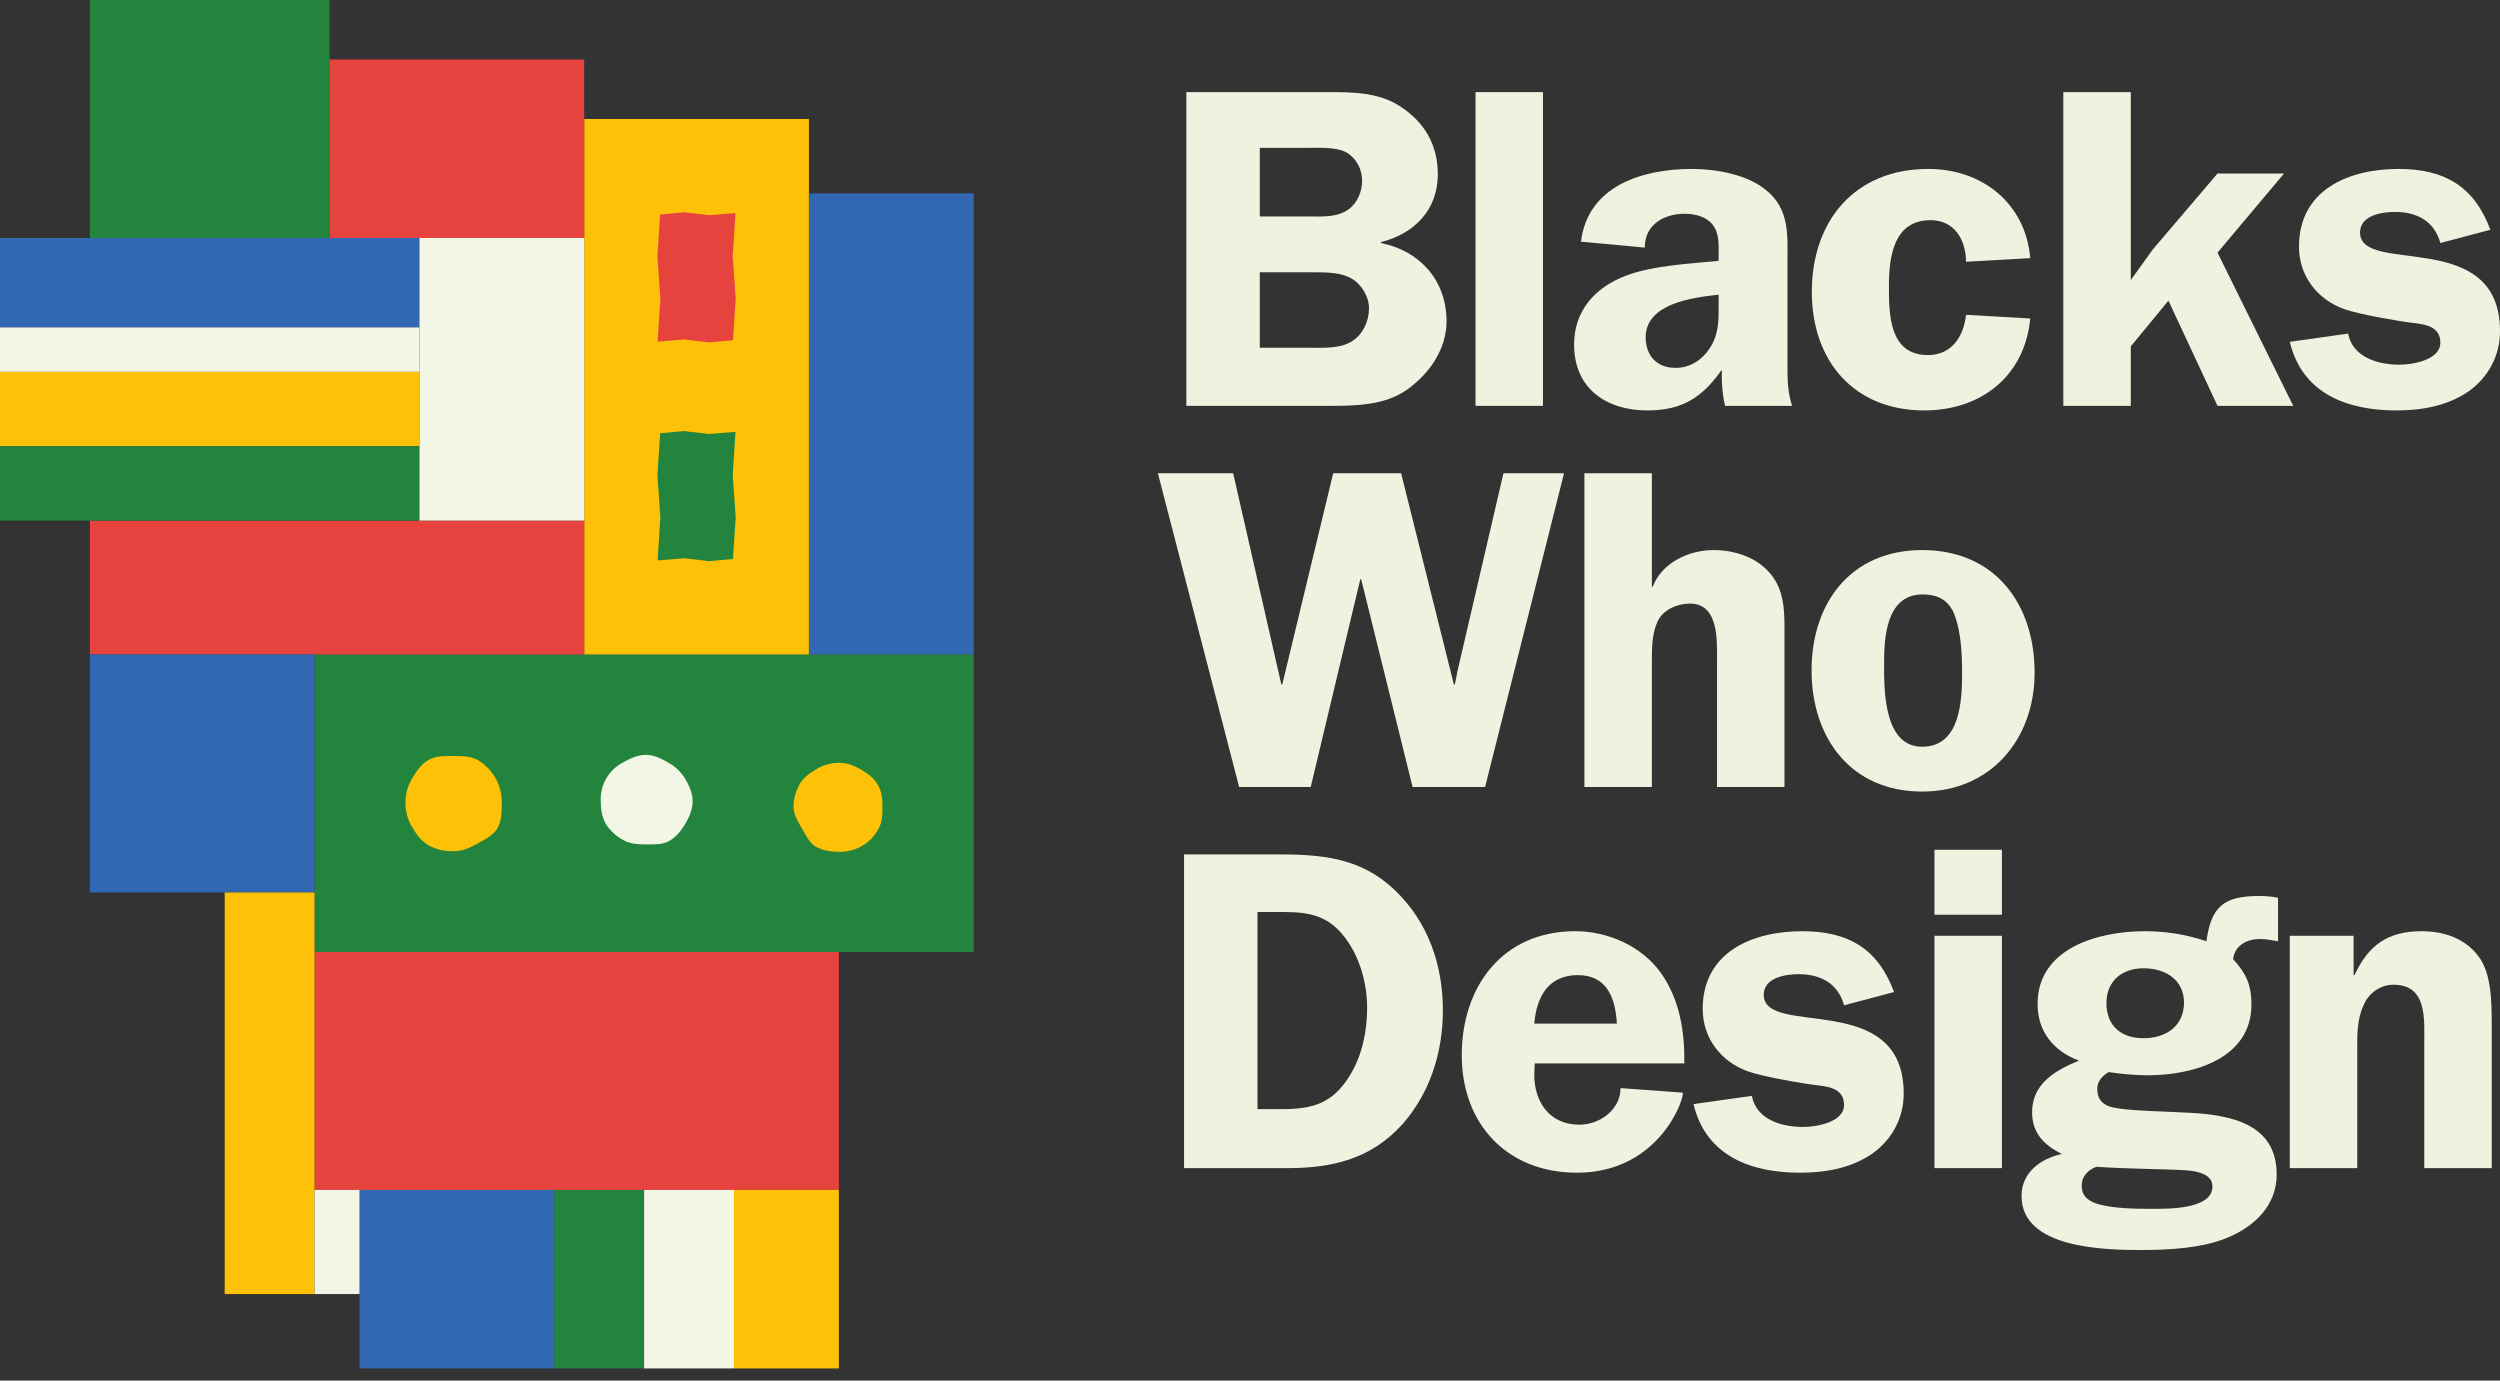 <svg xmlns="http://www.w3.org/2000/svg" width="134" height="74" fill="none" data-reactid="7" viewBox="0 0 134 74"><rect x="0" y="0" width="134" height="74" fill="#333333" stroke="none"/><g data-reactid="8"><path fill="#23853D" d="M52.19 35.079H16.861V51.024H52.19V35.079Z" data-reactid="9"/><path fill="#FDC107" d="M43.358 6.378H31.314V35.08H43.358V6.378Z" data-reactid="10"/><path fill="#FDC107" d="M44.988 45.656C44.55 45.656 44.092 45.593 43.738 45.389C43.385 45.186 43.187 44.755 42.977 44.393C42.766 44.03 42.535 43.675 42.535 43.24C42.538 42.813 42.651 42.394 42.865 42.023C43.077 41.661 43.438 41.411 43.801 41.202C44.161 40.993 44.571 40.884 44.988 40.887C45.425 40.887 45.793 41.044 46.147 41.247C46.5 41.45 46.836 41.697 47.047 42.06C47.259 42.422 47.301 42.803 47.301 43.24C47.301 43.678 47.283 44.088 47.079 44.439C46.878 44.814 46.576 45.127 46.207 45.341C45.837 45.556 45.416 45.665 44.988 45.656Z" data-reactid="11"/><path fill="#FDC107" d="M24.297 45.623C23.839 45.639 23.385 45.533 22.981 45.316C22.581 45.086 22.315 44.718 22.083 44.321C21.853 43.937 21.733 43.499 21.735 43.052C21.726 42.604 21.84 42.161 22.064 41.772C22.296 41.374 22.554 40.972 22.954 40.742C23.354 40.511 23.816 40.522 24.297 40.522C24.778 40.522 25.246 40.529 25.634 40.752C26.031 40.996 26.356 41.337 26.579 41.744C26.8 42.144 26.909 42.596 26.896 43.052C26.896 43.53 26.88 44.019 26.656 44.404C26.431 44.79 25.965 45.002 25.564 45.231C25.164 45.46 24.778 45.623 24.297 45.623Z" data-reactid="12"/><path fill="#F3F5E5" d="M34.619 45.26C34.178 45.26 33.76 45.231 33.403 45.026C33.024 44.822 32.704 44.526 32.474 44.165C32.268 43.81 32.199 43.372 32.199 42.934C32.179 42.508 32.283 42.086 32.499 41.717C32.715 41.349 33.033 41.05 33.415 40.856C33.772 40.651 34.182 40.46 34.624 40.46C35.065 40.46 35.465 40.673 35.819 40.877C36.19 41.079 36.5 41.374 36.72 41.732C36.926 42.086 37.126 42.496 37.126 42.934C37.126 43.372 36.946 43.793 36.739 44.147C36.533 44.501 36.238 44.868 35.87 45.076C35.503 45.284 35.06 45.26 34.619 45.26Z" data-reactid="13"/><path fill="#23853D" d="M17.664 0H4.818V12.756H17.664V0Z" data-reactid="14"/><path fill="#E6423E" d="M31.314 3.189H17.664V12.757H31.314V3.189Z" data-reactid="15"/><path fill="#3268B1" d="M52.19 10.364H43.358V35.079H52.19V10.364Z" data-reactid="16"/><path fill="#E6423E" d="M31.314 27.904H4.818V35.08H31.314V27.904Z" data-reactid="17"/><path fill="#F3F5E5" d="M22.482 17.54H0V19.931H22.482V17.54Z" data-reactid="18"/><path fill="#3268B1" d="M22.482 12.756H0V17.54H22.482V12.756Z" data-reactid="19"/><path fill="#FDC107" d="M22.482 19.932H0V23.918H22.482V19.932Z" data-reactid="20"/><path fill="#23853D" d="M22.482 23.918H0V27.904H22.482V23.918Z" data-reactid="21"/><path fill="#F3F5E5" d="M31.314 12.756H22.482V27.904H31.314V12.756Z" data-reactid="22"/><path fill="#3268B1" d="M16.861 35.079H4.818V47.835H16.861V35.079Z" data-reactid="23"/><path fill="#E6423E" d="M44.963 51.025H16.861V63.781H44.963V51.025Z" data-reactid="24"/><path fill="#FDC107" d="M44.963 63.78H39.343V73.348H44.963V63.78Z" data-reactid="25"/><path fill="#23853D" d="M29.708 73.348H34.526V63.78H29.708V73.348Z" data-reactid="26"/><path fill="#F3F5E5" d="M34.525 73.348H39.342V63.78H34.525V73.348Z" data-reactid="27"/><path fill="#FDC107" d="M16.861 47.836H12.044V69.362H16.861V47.836Z" data-reactid="28"/><path fill="#3268B1" d="M29.708 63.78H19.27V73.348H29.708V63.78Z" data-reactid="29"/><path fill="#F3F5E5" d="M19.27 63.78H16.861V69.361H19.27V63.78Z" data-reactid="30"/><path fill="#23853D" d="M35.248 30.04L35.395 27.729L35.237 25.456L35.385 23.223L36.662 23.105L38.008 23.262L39.423 23.145L39.276 25.456L39.434 27.729L39.286 29.96L38.01 30.079L36.662 29.922L35.248 30.04Z" data-reactid="31"/><path fill="#E6423E" d="M35.248 18.314L35.395 16.002L35.237 13.729L35.385 11.498L36.662 11.379L38.008 11.536L39.423 11.418L39.276 13.729L39.434 16.002L39.286 18.235L38.01 18.353L36.662 18.196L35.248 18.314Z" data-reactid="32"/></g><path fill="#EDF3DF" d="M63.588 4.937V21.754H71.14C72.591 21.754 74.239 21.754 75.469 20.847C76.649 19.989 77.535 18.689 77.535 17.218C77.535 15.037 76.108 13.443 74.017 13.026V12.977C75.788 12.536 77.067 11.261 77.067 9.349C77.067 7.756 76.354 6.53 75.001 5.672C73.845 4.937 72.468 4.937 71.14 4.937H63.588ZM67.524 7.927H69.91C70.574 7.927 71.607 7.854 72.173 8.172C72.714 8.491 73.009 9.08 73.009 9.692C73.009 10.256 72.763 10.869 72.296 11.212C71.705 11.654 70.894 11.604 70.205 11.604H67.524V7.927ZM67.524 14.595H70.426C71.066 14.595 71.853 14.595 72.419 14.914C72.984 15.233 73.378 15.895 73.378 16.532C73.378 17.218 73.058 17.905 72.492 18.273C71.877 18.689 70.967 18.64 70.254 18.64H67.524V14.595Z" data-reactid="33"/><path fill="#EDF3DF" d="M79.088 21.754H82.704V4.937H79.088V21.754Z" data-reactid="34"/><path fill="#EDF3DF" d="M96.055 21.754C95.858 21.141 95.809 20.528 95.809 19.89V14.081C95.809 12.585 95.932 11.212 94.653 10.183C93.644 9.349 91.972 9.055 90.693 9.055C88.061 9.055 85.109 9.938 84.74 12.953L88.159 13.271C88.159 12.046 89.168 11.457 90.324 11.457C90.865 11.457 91.48 11.629 91.799 12.046C92.168 12.512 92.119 13.149 92.119 13.688V13.982C90.594 14.13 88.602 14.228 87.175 14.767C85.527 15.38 84.371 16.63 84.371 18.469C84.371 20.822 86.093 21.999 88.307 21.999C90.176 21.999 91.258 21.288 92.291 19.817C92.267 20.454 92.316 21.116 92.464 21.754H96.055ZM92.119 16.287C92.119 17.169 92.144 17.905 91.627 18.689C91.209 19.327 90.545 19.719 89.807 19.719C88.799 19.719 88.208 19.057 88.208 18.076C88.208 16.262 90.742 15.944 92.119 15.797V16.287Z" data-reactid="35"/><path fill="#EDF3DF" d="M108.822 13.835C108.576 10.918 106.264 9.055 103.361 9.055C99.426 9.055 97.114 11.825 97.114 15.649C97.114 19.327 99.352 21.999 103.14 21.999C106.19 21.999 108.527 20.16 108.822 17.071L105.378 16.875C105.255 18.027 104.616 19.032 103.337 19.032C101.27 19.032 101.246 16.875 101.246 15.355C101.246 13.762 101.492 11.801 103.484 11.801C104.788 11.801 105.378 12.904 105.378 14.031L108.822 13.835Z" data-reactid="36"/><path fill="#EDF3DF" d="M118.859 13.541L122.425 9.3H118.859L115.39 13.37L114.21 15.012V4.937H110.594V21.754H114.21V18.567L116.227 16.115L118.859 21.754H122.917L118.859 13.541Z" data-reactid="37"/><path fill="#EDF3DF" d="M133.483 12.316C132.623 9.987 131.024 9.055 128.564 9.055C125.907 9.055 123.226 10.158 123.226 13.223C123.226 14.791 124.21 16.066 125.686 16.581C126.473 16.851 128.539 17.218 129.4 17.317C130.064 17.39 130.802 17.537 130.802 18.371C130.802 19.302 129.302 19.547 128.613 19.547C127.457 19.547 126.104 19.155 125.858 17.88L122.734 18.322C123.398 21.116 125.834 21.999 128.441 21.999C129.818 21.999 131.196 21.754 132.327 20.969C133.385 20.209 134 19.057 134 17.758C134 12.144 126.498 14.791 126.498 12.463C126.498 11.556 127.629 11.359 128.367 11.359C129.548 11.359 130.483 11.85 130.802 13.026L133.483 12.316Z" data-reactid="38"/><path fill="#EDF3DF" d="M83.832 25.366H80.585L78.125 35.956L77.978 36.691H77.928L75.1 25.366H71.459L68.729 36.691H68.68L66.097 25.366H62.063L66.417 42.183H70.254L72.911 31.053H72.96L75.715 42.183H79.601L83.832 25.366Z" data-reactid="39"/><path fill="#EDF3DF" d="M95.648 34.264C95.648 33.063 95.722 31.813 94.959 30.832C94.222 29.876 92.992 29.484 91.836 29.484C90.483 29.484 89.056 30.195 88.589 31.445H88.54V25.366H84.924V42.183H88.54V35.465C88.54 34.73 88.54 33.946 88.859 33.284C89.154 32.671 89.917 32.352 90.581 32.352C92.155 32.352 92.032 34.387 92.032 35.465V42.183H95.648V34.264Z" data-reactid="40"/><path fill="#EDF3DF" d="M103.028 29.484C99.216 29.484 97.1 32.303 97.1 35.931C97.1 39.535 99.191 42.428 103.028 42.428C106.718 42.428 109.055 39.608 109.055 36.054C109.055 32.377 106.939 29.484 103.028 29.484ZM103.053 31.862C103.889 31.862 104.48 32.181 104.775 32.99C105.119 33.921 105.168 35.098 105.168 36.078C105.168 37.574 105.07 40.025 103.028 40.025C100.962 40.025 100.987 36.986 100.987 35.564C100.987 34.142 101.11 31.862 103.053 31.862Z" data-reactid="41"/><path fill="#EDF3DF" d="M63.465 45.794V62.611H69.024C71.41 62.611 73.476 62.121 75.149 60.283C76.649 58.591 77.338 56.409 77.338 54.154C77.338 51.727 76.551 49.398 74.731 47.682C72.886 45.941 70.795 45.794 68.36 45.794H63.465ZM67.401 48.883H68.754C70.156 48.883 71.164 49.055 72.074 50.232C72.886 51.286 73.279 52.708 73.279 54.031C73.279 55.282 73.009 56.581 72.345 57.66C71.435 59.13 70.377 59.449 68.729 59.449H67.401V48.883Z" data-reactid="42"/><path fill="#EDF3DF" d="M90.28 56.998C90.305 55.306 90.034 53.541 89.001 52.119C87.968 50.697 86.172 49.913 84.426 49.913C80.54 49.913 78.35 52.879 78.35 56.556C78.35 60.258 80.786 62.857 84.524 62.857C88.755 62.857 90.206 59.179 90.206 58.567L86.861 58.322C86.861 59.474 85.754 60.283 84.647 60.283C83.073 60.283 82.237 59.081 82.237 57.611L82.261 56.998H90.28ZM82.237 54.865C82.36 53.443 82.975 52.266 84.574 52.266C86.148 52.266 86.591 53.517 86.664 54.865H82.237Z" data-reactid="43"/><path fill="#EDF3DF" d="M101.522 53.173C100.661 50.844 99.062 49.913 96.603 49.913C93.946 49.913 91.265 51.016 91.265 54.08C91.265 55.649 92.249 56.924 93.725 57.439C94.512 57.709 96.578 58.076 97.439 58.174C98.103 58.248 98.841 58.395 98.841 59.228C98.841 60.16 97.341 60.405 96.652 60.405C95.496 60.405 94.143 60.013 93.897 58.738L90.773 59.179C91.437 61.974 93.872 62.857 96.48 62.857C97.857 62.857 99.235 62.611 100.366 61.827C101.424 61.067 102.039 59.915 102.039 58.616C102.039 53.002 94.537 55.649 94.537 53.321C94.537 52.413 95.668 52.217 96.406 52.217C97.587 52.217 98.521 52.708 98.841 53.884L101.522 53.173Z" data-reactid="44"/><path fill="#EDF3DF" d="M107.303 50.158H103.687V62.611H107.303V50.158ZM107.303 45.549H103.687V49.03H107.303V45.549Z" data-reactid="45"/><path fill="#EDF3DF" d="M109.215 53.811C109.215 55.306 110.076 56.336 111.429 56.851C110.175 57.365 108.92 58.076 108.92 59.621C108.92 60.724 109.56 61.386 110.519 61.852C109.388 62.097 108.354 62.832 108.354 64.107C108.354 66.926 112.807 67 114.799 67C116.275 67 118.046 66.902 119.399 66.338C120.825 65.749 122.031 64.622 122.031 62.955C122.031 60.234 119.571 59.768 117.382 59.645L115.807 59.572C115.094 59.547 113.766 59.498 113.126 59.327C112.659 59.179 112.413 58.885 112.413 58.37C112.413 57.954 112.684 57.66 113.028 57.463C113.668 57.562 114.43 57.635 115.119 57.635C117.505 57.635 120.678 56.777 120.678 53.835C120.678 52.781 120.383 52.168 119.694 51.408C119.792 50.648 120.456 50.33 121.145 50.33C121.465 50.33 121.785 50.403 122.104 50.452V48.123C121.76 48.05 121.44 48.025 121.096 48.025C119.227 48.025 118.513 48.565 118.267 50.452C117.185 50.084 116.078 49.913 114.947 49.913C112.511 49.913 109.215 50.795 109.215 53.811ZM114.897 51.899C116.029 51.899 117.062 52.487 117.062 53.737C117.062 55.012 116.078 55.649 114.897 55.649C113.692 55.649 112.905 54.987 112.905 53.762C112.905 52.585 113.741 51.899 114.897 51.899ZM118.587 63.592C118.587 64.867 116.078 64.793 115.193 64.793C114.405 64.793 113.274 64.769 112.487 64.548C111.97 64.401 111.577 64.132 111.577 63.543C111.577 63.053 111.921 62.71 112.364 62.538C114.012 62.661 116.398 62.661 117.259 62.734C117.775 62.783 118.587 62.93 118.587 63.592Z" data-reactid="46"/><path fill="#EDF3DF" d="M122.733 62.611H126.349V55.919C126.349 55.135 126.398 54.424 126.767 53.713C127.063 53.149 127.653 52.781 128.292 52.781C130.113 52.781 129.94 54.644 129.94 55.919V62.611H133.556V54.914C133.556 53.786 133.556 52.217 132.868 51.286C132.13 50.281 130.974 49.913 129.793 49.913C127.973 49.913 126.94 50.673 126.202 52.266H126.152V50.158H122.733V62.611Z" data-reactid="47"/><defs data-reactid="48"><clipPath id="clip0" data-reactid="49"><rect width="52.19" height="73.347" fill="#fff" data-reactid="50"/></clipPath></defs></svg>